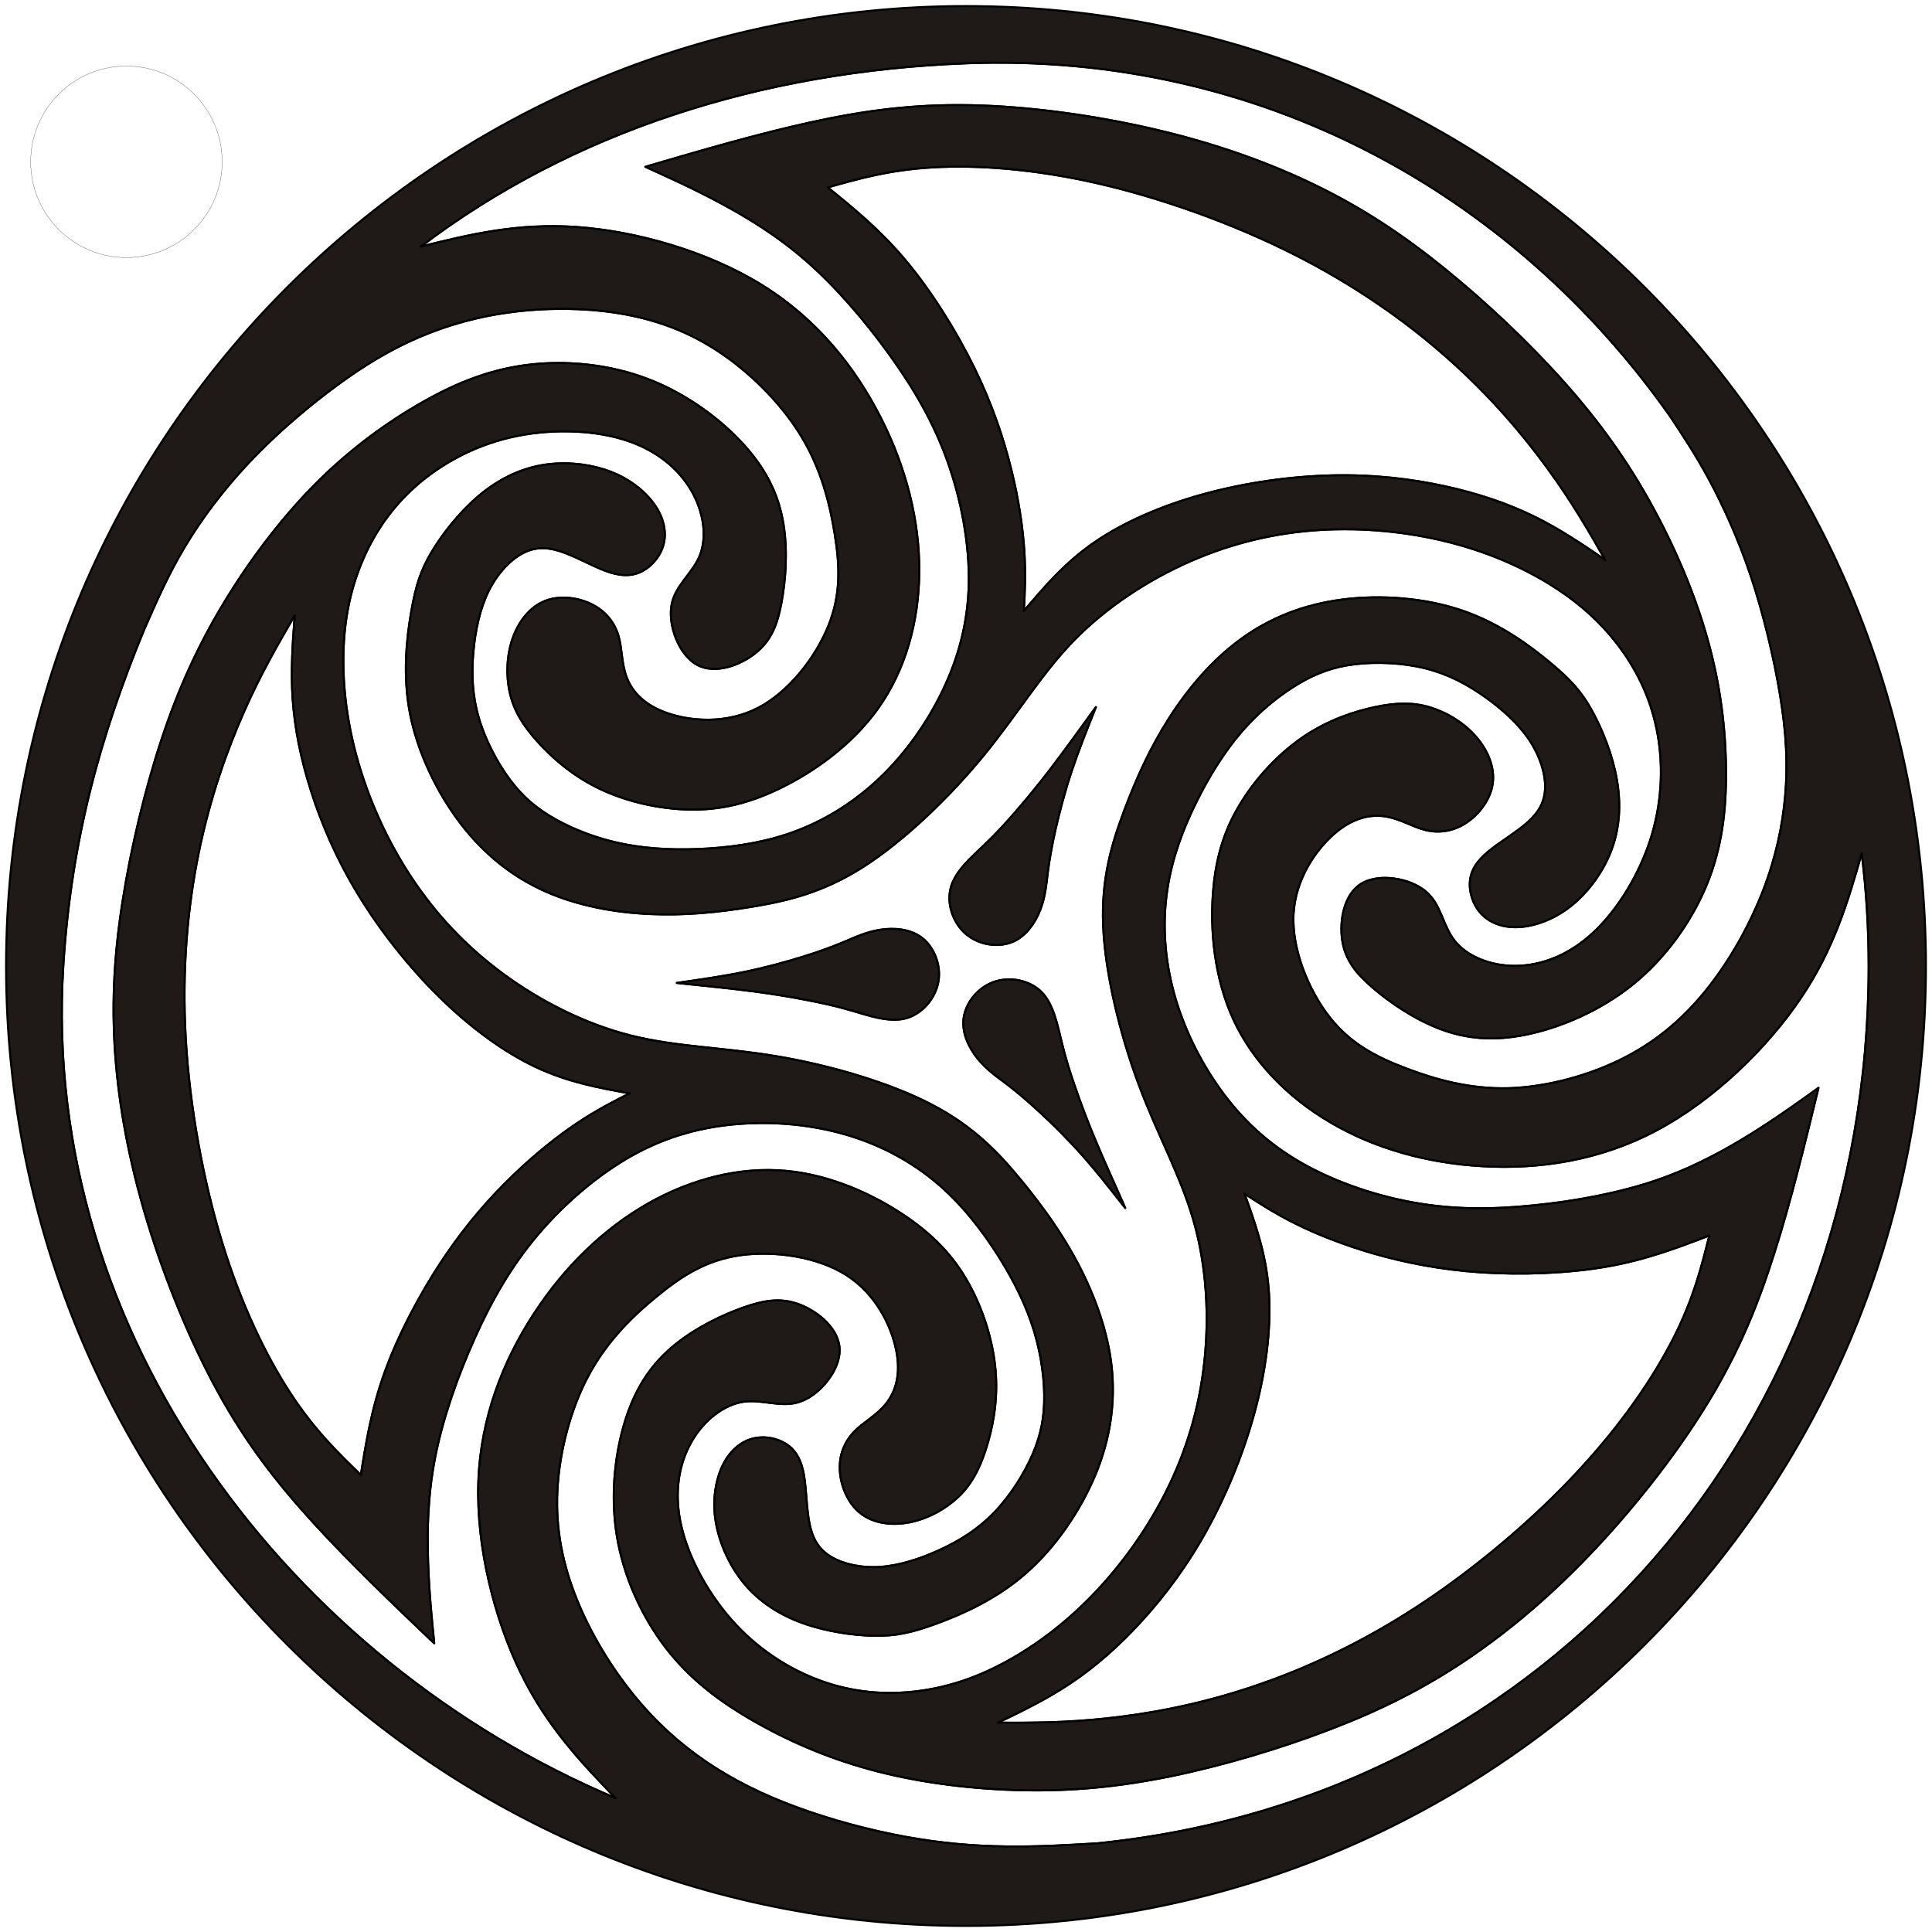 <?xml version="1.0"?>
<svg xmlns="http://www.w3.org/2000/svg" height="666" width="666" viewBox="0 0 188.456 188.456">
<g stroke-linejoin="round" stroke="#000" stroke-linecap="round" fill="none">
<circle stroke-width="0.02" cy="15.785" cx="12.332" r="9.339"/>
<g stroke-width=".2">
<path d="m14.071 61.388c-4.271 10.346-7.128 20.492-7.898 32.84-2.241 35.962 22.226 67.832 53.881 81.172m46.966 4.41c44.41-4.47 75.26-40.88 75.26-85.582 0-3.722-0.23-7.39-0.68-10.991m-18.69-42.639c-15.31-21.743-39.99-35.524-68.682-34.424-19.972 0.765-38.421 6.663-53.201 17.887"/>
<path d="m41.027 24.061c4.693-1.162 9.386-2.323 15.224-1.916 5.838 0.408 12.82 2.385 18.161 5.717 5.34 3.331 9.039 8.018 11.526 12.934 2.487 4.915 3.762 10.059 3.73 14.969s-1.371 9.587-3.965 13.263c-2.595 3.677-6.446 6.354-9.793 7.949-3.348 1.594-6.194 2.105-9.147 1.978s-6.013-0.892-8.516-2.136c-2.503-1.243-4.448-2.965-5.847-4.523-1.398-1.558-2.25-2.952-2.649-4.636-0.398-1.685-0.343-3.66 0.242-5.354 0.586-1.694 1.702-3.108 3.168-3.687 1.467-0.579 3.284-0.324 4.615 0.355 1.332 0.678 2.176 1.781 2.551 3.048 0.375 1.268 0.279 2.7 0.81 4.075 0.532 1.375 1.69 2.693 3.994 3.482s5.752 1.05 8.784-0.51 5.646-4.94 6.89-8.022c1.243-3.082 1.115-5.866 0.621-8.943s-1.355-6.446-3.331-9.661c-1.977-3.215-5.07-6.276-8.293-8.346-3.223-2.069-6.575-3.149-10.129-3.644-3.555-0.495-7.31-0.406-10.69 0.12-3.379 0.526-6.383 1.489-9.139 2.781-2.757 1.293-5.266 2.914-7.893 4.919s-5.372 4.395-7.788 6.977c-2.417 2.583-4.505 5.359-6.132 8.081-1.627 2.721-2.793 5.389-3.96 8.057"/>
<path d="m60.054 175.4c-3.35-3.49-6.7-6.98-9.264-12.24-2.565-5.26-4.344-12.3-4.129-18.59s2.425-11.84 5.438-16.45c3.014-4.61 6.831-8.28 11.099-10.71s8.988-3.61 13.469-3.2c4.482 0.41 8.726 2.41 11.78 4.51s4.92 4.31 6.287 6.93c1.366 2.62 2.234 5.65 2.408 8.44 0.175 2.79-0.344 5.34-0.994 7.33s-1.431 3.42-2.69 4.61c-1.26 1.19-2.998 2.13-4.758 2.47s-3.542 0.08-4.777-0.9-1.923-2.68-2-4.18c-0.078-1.49 0.454-2.77 1.365-3.73 0.91-0.96 2.198-1.59 3.123-2.74s1.487-2.81 1.019-5.2-1.967-5.51-4.834-7.35c-2.866-1.85-7.101-2.42-10.391-1.96-3.291 0.47-5.639 1.97-8.057 3.94-2.417 1.96-4.904 4.39-6.7 7.71s-2.9 7.53-3.082 11.36c-0.181 3.82 0.561 7.27 1.909 10.59 1.348 3.33 3.303 6.53 5.449 9.2 2.145 2.66 4.481 4.78 7.093 6.57 2.612 1.78 5.501 3.23 8.849 4.46 3.348 1.24 7.157 2.26 10.659 2.9 3.503 0.64 6.7 0.9 9.765 0.94 3.06 0.05 6-0.13 8.93-0.3"/>
<path d="m181.6 83.237c-1.34 4.645-2.68 9.291-5.96 14.143-3.27 4.85-8.47 9.91-14.03 12.87-5.55 2.96-11.46 3.82-16.96 3.51-5.5-0.3-10.6-1.77-14.83-4.25-4.24-2.48-7.62-5.98-9.51-10.066-1.88-4.085-2.28-8.758-1.98-12.455 0.29-3.696 1.27-6.416 2.86-8.91 1.58-2.494 3.78-4.762 6.1-6.308 2.33-1.546 4.8-2.369 6.85-2.801 2.04-0.432 3.68-0.473 5.33 0.024 1.66 0.497 3.35 1.532 4.52 2.886 1.18 1.354 1.84 3.028 1.61 4.587-0.23 1.56-1.36 3.006-2.62 3.82-1.25 0.813-2.63 0.994-3.91 0.684-1.29-0.309-2.48-1.108-3.93-1.335-1.46-0.227-3.18 0.117-5.02 1.717-1.83 1.601-3.78 4.457-3.95 7.863-0.16 3.405 1.46 7.359 3.5 9.977 2.05 2.617 4.53 3.897 7.44 5.007s6.26 2.05 10.03 1.95c3.77-0.11 7.97-1.25 11.38-3.01 3.4-1.76 6.01-4.12 8.22-6.951 2.2-2.83 4-6.127 5.24-9.317 1.23-3.19 1.9-6.273 2.16-9.306s0.11-6.016-0.49-9.677c-0.59-3.66-1.63-7.997-2.88-11.739-1.26-3.742-2.72-6.888-4.06-9.381-1.35-2.493-2.58-4.332-3.8-6.171"/>
<path d="m62.95 16.272c5.452-1.594 10.904-3.189 16.053-4.321 5.149-1.131 9.996-1.801 15.671-1.689 5.676 0.111 12.176 1.004 18.026 2.375 5.86 1.371 11.05 3.22 15.61 5.436s8.48 4.799 12.56 8.099 8.33 7.317 11.77 11.191 6.09 7.604 8.4 11.781 4.29 8.8 5.53 13.248c1.25 4.448 1.76 8.72 1.79 12.686 0.04 3.965-0.4 7.624-1.88 11.227-1.49 3.603-4.01 7.15-7.22 9.736-3.21 2.587-7.11 4.209-10.38 4.879s-5.91 0.39-8.4-0.55c-2.49-0.945-4.84-2.539-6.52-3.982-1.69-1.443-2.73-2.734-3.03-4.663-0.29-1.929 0.16-4.496 1.87-5.532s4.69-0.542 6.24 0.734c1.55 1.275 1.66 3.331 2.85 4.838 1.18 1.506 3.45 2.463 5.93 2.45 2.49-0.014 5.19-0.997 7.61-3.261 2.43-2.264 4.57-5.809 5.67-9.419 1.09-3.61 1.15-7.286 0.48-10.486-0.66-3.201-2.05-5.926-3.84-8.251-1.8-2.325-4-4.249-6.76-5.927-2.76-1.677-6.08-3.108-9.88-4.046-3.8-0.939-8.07-1.385-12.31-1.13s-8.45 1.211-12.61 3.026-8.26 4.488-11.47 7.788c-3.2 3.3-5.503 7.227-8.854 11.295-3.35 4.067-7.75 8.276-11.688 10.779-3.937 2.503-7.413 3.3-10.782 3.858s-6.632 0.877-10.039 0.717c-3.407-0.159-6.959-0.797-10.125-2.2s-5.948-3.571-8.279-6.616c-2.332-3.044-4.215-6.966-4.949-10.744-0.734-3.779-0.32-7.413 0.127-9.964 0.446-2.551 0.924-4.018 1.992-5.803 1.069-1.786 2.726-3.89 4.576-5.452 1.849-1.562 3.89-2.583 6.042-2.981 2.152-0.399 4.416-0.176 6.217 0.398 1.802 0.574 3.141 1.499 4.081 2.455 0.941 0.957 1.483 1.945 1.706 2.902 0.223 0.956 0.128 1.881-0.303 2.726-0.43 0.845-1.196 1.61-2.088 1.977-0.893 0.366-1.913 0.334-3.252-0.16-1.34-0.494-2.998-1.451-4.416-1.913-1.419-0.462-2.599-0.43-3.795 0.239-1.195 0.67-2.407 1.977-3.236 3.667s-1.275 3.762-1.466 5.851c-0.192 2.088-0.128 4.192 0.494 6.376s1.801 4.448 3.077 6.154c1.275 1.706 2.646 2.854 4.479 3.874 1.834 1.02 4.129 1.913 6.693 2.41s5.397 0.598 8.282 0.406c2.886-0.191 5.824-0.675 8.667-1.78s5.591-2.832 8.014-5.16c2.423-2.327 4.522-5.255 6.05-8.425 1.527-3.17 2.484-6.581 2.564-10.439 0.079-3.858-0.718-8.163-2.073-11.957s-3.268-7.078-5.643-10.378c-2.376-3.3-5.213-6.616-8.131-9.167-2.917-2.55-5.914-4.336-8.545-5.739-2.63-1.403-4.894-2.423-7.157-3.443z"/>
<path d="m42.355 160.29c-4.106-3.92-8.213-7.85-11.768-11.74s-6.558-7.75-9.299-12.73c-2.741-4.97-5.22-11.05-6.958-16.8s-2.735-11.18-3.096-16.23c-0.36-5.059-0.085-9.746 0.733-14.931 0.817-5.184 2.176-10.865 3.809-15.784s3.541-9.076 6.002-13.167c2.461-4.09 5.477-8.114 8.707-11.414 3.23-3.301 6.675-5.879 10.091-7.893 3.417-2.014 6.805-3.463 10.666-3.981 3.861-0.517 8.197-0.103 12.042 1.385 3.846 1.487 7.202 4.048 9.416 6.543 2.213 2.495 3.285 4.926 3.717 7.555s0.223 5.455-0.182 7.64c-0.404 2.185-1.005 3.728-2.528 4.948s-3.969 2.116-5.723 1.15-2.817-3.795-2.485-5.771c0.331-1.977 2.056-3.102 2.767-4.884s0.407-4.221-0.846-6.365c-1.254-2.145-3.458-3.996-6.63-4.963-3.172-0.966-7.314-1.048-10.989-0.194-3.676 0.854-6.886 2.645-9.324 4.822-2.439 2.177-4.106 4.74-5.223 7.456s-1.683 5.584-1.755 8.814 0.351 6.823 1.437 10.581c1.085 3.758 2.835 7.681 5.176 11.226s5.274 6.711 8.925 9.405 8.019 4.915 12.479 6.042c4.46 1.12 9.012 1.15 14.21 2.02s11.043 2.57 15.179 4.73c4.137 2.16 6.565 4.77 8.732 7.41 2.173 2.64 4.073 5.31 5.643 8.34 1.56 3.03 2.79 6.42 3.16 9.86 0.36 3.45-0.12 6.94-1.59 10.48-1.48 3.54-3.93 7.14-6.84 9.66-2.9 2.53-6.255 3.98-8.688 4.87-2.432 0.89-3.941 1.21-6.022 1.18-2.08-0.03-4.731-0.42-7.009-1.24-2.277-0.82-4.181-2.08-5.603-3.74-1.421-1.66-2.359-3.74-2.763-5.58-0.404-1.85-0.273-3.47 0.085-4.77 0.358-1.29 0.944-2.25 1.66-2.92 0.717-0.67 1.566-1.05 2.513-1.1 0.946-0.05 1.992 0.23 2.756 0.82s1.246 1.49 1.488 2.89c0.241 1.41 0.242 3.32 0.551 4.78s0.926 2.47 2.104 3.17 2.916 1.1 4.794 0.97 3.896-0.78 5.8-1.66c1.904-0.87 3.695-1.98 5.275-3.61 1.581-1.63 2.951-3.79 3.789-5.74 0.84-1.96 1.15-3.72 1.12-5.82-0.04-2.1-0.41-4.53-1.26-7-0.854-2.47-2.183-4.97-3.791-7.38-1.609-2.4-3.497-4.7-5.875-6.61-2.379-1.91-5.249-3.43-8.476-4.36-3.227-0.94-6.812-1.29-10.321-1.03s-6.942 1.14-10.323 3-6.71 4.7-9.318 7.77c-2.609 3.07-4.496 6.37-6.167 10.08-1.67 3.71-3.123 7.82-3.873 11.62-0.75 3.81-0.798 7.29-0.698 10.27 0.101 2.98 0.349 5.45 0.597 7.92z"/>
<path d="m177.38 106.12c-1.35 5.52-2.69 11.04-4.29 16.06-1.59 5.03-3.43 9.56-6.37 14.42-2.93 4.86-6.96 10.04-11.07 14.42-4.11 4.39-8.31 7.96-12.51 10.8s-8.4 4.95-13.3 6.83c-4.9 1.89-10.49 3.55-15.57 4.6-5.08 1.04-9.63 1.47-14.405 1.38-4.773-0.09-9.765-0.69-14.239-1.83-4.474-1.15-8.429-2.84-11.881-4.8-3.452-1.95-6.401-4.16-8.78-7.24-2.379-3.09-4.188-7.05-4.822-11.12-0.635-4.08-0.095-8.26 0.959-11.43 1.054-3.16 2.623-5.31 4.684-7 2.06-1.68 4.613-2.92 6.707-3.66 2.095-0.74 3.731-0.99 5.549-0.28s3.818 2.38 3.858 4.38c0.041 2-1.878 4.34-3.756 5.04-1.877 0.7-3.714-0.23-5.613 0.04-1.898 0.28-3.858 1.76-5.089 3.92s-1.732 4.99-0.983 8.22c0.75 3.23 2.749 6.86 5.327 9.61 2.577 2.76 5.733 4.65 8.838 5.67 3.104 1.02 6.158 1.18 9.068 0.79s5.677-1.33 8.51-2.88c2.838-1.56 5.738-3.72 8.448-6.54s5.23-6.29 7.13-10.09 3.18-7.93 3.68-12.44c0.51-4.5 0.25-9.4-1.01-13.82-1.25-4.43-3.5-8.38-5.35-13.32s-3.29-10.85-3.49-15.512c-0.2-4.661 0.85-8.07 2.05-11.266 1.2-3.197 2.56-6.182 4.4-9.053s4.17-5.628 6.97-7.668c2.79-2.041 6.06-3.366 9.87-3.863 3.8-0.497 8.14-0.167 11.77 1.087 3.64 1.253 6.58 3.43 8.57 5.092 1.99 1.661 3.02 2.809 4.03 4.627 1.01 1.817 2.01 4.306 2.43 6.688 0.43 2.383 0.3 4.66-0.44 6.723-0.73 2.063-2.05 3.912-3.45 5.185s-2.87 1.971-4.17 2.307c-1.29 0.336-2.42 0.312-3.36 0.027s-1.69-0.83-2.21-1.626c-0.52-0.795-0.8-1.84-0.67-2.797 0.13-0.956 0.67-1.824 1.77-2.736 1.09-0.913 2.75-1.87 3.86-2.868s1.67-2.035 1.69-3.406c0.02-1.37-0.51-3.073-1.56-4.635-1.05-1.563-2.62-2.986-4.33-4.196s-3.57-2.207-5.77-2.76c-2.2-0.554-4.75-0.664-6.87-0.413-2.11 0.252-3.79 0.865-5.59 1.943-1.8 1.077-3.72 2.619-5.44 4.591-1.71 1.972-3.21 4.375-4.49 6.969-1.28 2.595-2.33 5.382-2.79 8.396-0.47 3.015-0.34 6.258 0.46 9.52s2.29 6.544 4.27 9.454 4.46 5.44 7.76 7.44 7.43 3.46 11.39 4.18c3.97 0.73 7.77 0.71 11.81 0.3 4.05-0.4 8.34-1.2 12-2.45 3.67-1.26 6.72-2.96 9.25-4.53 2.53-1.58 4.54-3.03 6.56-4.48z"/>
<path d="m80.74 18.28c2.551 2.073 5.102 4.145 7.589 7.111 2.487 2.965 4.91 6.823 6.679 10.426 1.77 3.602 2.886 6.95 3.635 9.979s1.132 5.739 1.276 7.987c0.141 2.248 0.047 4.033-0.048 5.819 1.979-2.328 3.949-4.655 6.789-6.632s6.54-3.603 10.62-4.735 8.54-1.769 12.63-1.865c4.08-0.095 7.78 0.351 11.06 1.068 3.28 0.718 6.15 1.706 8.69 2.95 2.53 1.243 4.73 2.742 6.93 4.24-1.62-2.838-3.25-5.675-5.66-8.975-2.4-3.3-5.59-7.063-9.71-10.713-4.11-3.651-9.15-7.19-15.11-10.187s-12.85-5.452-19.05-6.871-11.717-1.802-15.989-1.562c-4.273 0.239-7.302 1.1-10.331 1.96z"/>
<path d="m35.199 143.88c0.52-3.24 1.039-6.49 2.364-10.13 1.324-3.63 3.453-7.66 5.689-10.99 2.235-3.34 4.577-5.98 6.825-8.14 2.249-2.16 4.404-3.85 6.279-5.1s3.469-2.06 5.064-2.87c-3.005-0.54-6.009-1.09-9.14-2.56-3.13-1.47-6.388-3.86-9.409-6.83-3.02-2.968-5.805-6.515-7.928-10.002-2.123-3.486-3.586-6.912-4.607-10.115s-1.599-6.182-1.79-8.999c-0.19-2.817 0.007-5.472 0.205-8.126-1.644 2.827-3.289 5.654-4.943 9.389s-3.318 8.377-4.423 13.764c-1.105 5.388-1.652 11.52-1.266 18.179 0.386 6.67 1.703 13.86 3.575 19.94s4.298 11.05 6.642 14.63c2.343 3.58 4.603 5.77 6.863 7.96z"/>
<path d="m166.74 120.52c-3.07 1.17-6.14 2.35-9.95 3.02s-8.36 0.84-12.37 0.57c-4-0.27-7.46-0.98-10.46-1.84-2.99-0.87-5.53-1.89-7.55-2.89s-3.52-1.98-5.02-2.95c1.03 2.87 2.06 5.75 2.35 9.19 0.29 3.45-0.15 7.47-1.21 11.57s-2.74 8.28-4.7 11.86c-1.95 3.59-4.19 6.57-6.45 9.05-2.27 2.49-4.56 4.48-6.9 6.05s-4.742 2.73-7.14 3.89c3.27 0.01 6.54 0.02 10.6-0.42 4.06-0.43 8.92-1.31 14.13-3.05 5.22-1.73 10.81-4.33 16.38-7.99 5.58-3.67 11.15-8.4 15.48-13.07 4.33-4.66 7.42-9.24 9.35-13.06s2.69-6.88 3.46-9.93z"/>
<path d="m106.9 68.976c-1.55 2.143-3.1 4.286-4.38 5.969-1.29 1.683-2.31 2.907-3.293 4.051-0.988 1.145-1.941 2.21-3.201 3.412s-2.825 2.54-3.274 4.148c-0.448 1.607 0.22 3.485 1.477 4.555 1.256 1.069 3.102 1.332 4.474 0.791 1.367-0.541 2.267-1.885 2.767-3.15 0.49-1.266 0.59-2.452 0.74-3.697 0.16-1.245 0.39-2.548 0.76-4.198 0.38-1.65 0.9-3.647 1.58-5.684 0.68-2.038 1.51-4.118 2.35-6.197z"/>
<path d="m66.022 95.878c2.63 0.27 5.261 0.54 7.361 0.811s3.67 0.543 5.154 0.825c1.485 0.283 2.885 0.576 4.555 1.066 1.671 0.49 3.612 1.177 5.229 0.762 1.617-0.416 2.908-1.933 3.206-3.556 0.299-1.624-0.397-3.353-1.551-4.271-1.155-0.918-2.769-1.024-4.112-0.82s-2.416 0.718-3.574 1.203c-1.157 0.484-2.399 0.939-4.015 1.441-1.616 0.501-3.606 1.048-5.71 1.479s-4.324 0.746-6.543 1.06z"/>
<path d="m109.76 117.83c-1.08-2.41-2.16-4.83-2.98-6.78-0.81-1.95-1.36-3.45-1.86-4.88-0.5-1.42-0.94-2.78-1.35-4.47-0.42-1.7-0.79-3.721-1.96-4.913s-3.128-1.553-4.683-0.999c-1.555 0.553-2.705 2.02-2.922 3.479-0.218 1.463 0.497 2.913 1.345 3.973s1.83 1.73 2.829 2.49c0.998 0.76 2.011 1.61 3.251 2.76 1.25 1.15 2.72 2.6 4.14 4.2 1.43 1.61 2.81 3.38 4.19 5.14z"/>
</g>
</g>
<g stroke-linejoin="round" fill-rule="evenodd" stroke="#000" stroke-linecap="round" stroke-width=".2" fill="#1f1a17">
<path d="m88.321 99.341c1.617-0.415 2.909-1.933 3.207-3.556s-0.398-3.353-1.552-4.27c-1.154-0.918-2.768-1.025-4.111-0.821-1.344 0.204-2.417 0.719-3.574 1.203-1.158 0.485-2.4 0.94-4.016 1.441s-3.605 1.049-5.71 1.48c-2.104 0.431-4.323 0.745-6.542 1.06 2.63 0.269 5.26 0.539 7.36 0.81s3.67 0.543 5.155 0.826c1.484 0.283 2.884 0.576 4.555 1.066 1.67 0.49 3.612 1.176 5.228 0.761z"/>
<path d="m94.229 91.111c1.257 1.069 3.102 1.332 4.474 0.791 1.377-0.541 2.267-1.885 2.767-3.15 0.49-1.266 0.59-2.452 0.74-3.697 0.16-1.245 0.39-2.548 0.76-4.198 0.38-1.65 0.9-3.647 1.58-5.684 0.68-2.038 1.51-4.118 2.35-6.197-1.55 2.143-3.1 4.286-4.38 5.969-1.29 1.683-2.31 2.907-3.293 4.051-0.987 1.145-1.941 2.21-3.201 3.412-1.259 1.202-2.825 2.54-3.273 4.148-0.449 1.607 0.219 3.485 1.476 4.555z"/>
<path d="m101.61 96.786c-1.17-1.192-3.128-1.552-4.682-0.998-1.555 0.553-2.705 2.02-2.923 3.479-0.218 1.463 0.497 2.913 1.345 3.973 0.849 1.06 1.83 1.73 2.829 2.49 0.998 0.76 2.011 1.61 3.251 2.76 1.25 1.15 2.72 2.6 4.14 4.2 1.43 1.61 2.81 3.37 4.19 5.14-1.08-2.41-2.16-4.83-2.98-6.78-0.81-1.95-1.36-3.45-1.86-4.88-0.5-1.42-0.94-2.78-1.35-4.47-0.42-1.7-0.79-3.721-1.96-4.914z"/>
<path d="m18.119 101.35c-0.386-6.659 0.161-12.791 1.266-18.178 1.105-5.388 2.769-10.03 4.423-13.765 1.654-3.734 3.299-6.561 4.943-9.389-0.198 2.655-0.395 5.31-0.205 8.126 0.191 2.817 0.769 5.797 1.79 8.999 1.021 3.203 2.484 6.629 4.607 10.116 2.123 3.486 4.908 7.033 7.928 10.002 3.021 2.969 6.279 5.359 9.409 6.829 3.131 1.47 6.135 2.02 9.14 2.56-1.595 0.81-3.189 1.62-5.064 2.87s-4.03 2.94-6.279 5.1c-2.248 2.16-4.59 4.8-6.825 8.14-2.236 3.33-4.365 7.36-5.689 11-1.325 3.63-1.844 6.88-2.364 10.12-2.26-2.19-4.52-4.38-6.863-7.96-2.344-3.58-4.77-8.55-6.642-14.63s-3.189-13.27-3.575-19.94zm43.397-0.34c-4.46-1.127-8.828-3.348-12.479-6.042s-6.584-5.86-8.925-9.405-4.091-7.468-5.176-11.226c-1.086-3.758-1.509-7.351-1.437-10.581s0.638-6.098 1.755-8.814c1.117-2.715 2.784-5.279 5.223-7.456 2.438-2.177 5.648-3.967 9.324-4.821 3.675-0.855 7.817-0.773 10.989 0.194 3.172 0.966 5.376 2.817 6.63 4.962 1.253 2.145 1.557 4.583 0.846 6.365s-2.436 2.907-2.767 4.884c-0.332 1.977 0.731 4.806 2.485 5.772s4.2 0.069 5.723-1.151 2.124-2.763 2.528-4.948c0.405-2.185 0.614-5.011 0.182-7.64s-1.504-5.059-3.717-7.555c-2.214-2.495-5.57-5.055-9.416-6.543-3.845-1.487-8.181-1.902-12.042-1.385-3.861 0.518-7.249 1.967-10.666 3.981-3.416 2.014-6.861 4.592-10.091 7.893s-6.246 7.324-8.707 11.415c-2.461 4.09-4.369 8.247-6.002 13.166s-2.992 10.6-3.809 15.785c-0.818 5.184-1.093 9.872-0.733 14.93 0.361 5.05 1.358 10.48 3.096 16.23s4.217 11.83 6.958 16.8c2.741 4.98 5.744 8.84 9.299 12.73s7.662 7.82 11.768 11.74c-0.248-2.47-0.496-4.94-0.597-7.92-0.1-2.98-0.052-6.46 0.698-10.27 0.75-3.8 2.203-7.91 3.873-11.62 1.671-3.71 3.558-7.01 6.167-10.08 2.608-3.07 5.937-5.91 9.318-7.77s6.814-2.74 10.323-3 7.094 0.09 10.321 1.03c3.227 0.93 6.097 2.45 8.476 4.36 2.378 1.91 4.266 4.21 5.875 6.61 1.608 2.41 2.937 4.91 3.791 7.38 0.85 2.47 1.22 4.9 1.26 7 0.03 2.1-0.28 3.86-1.12 5.82-0.838 1.95-2.208 4.11-3.789 5.74-1.58 1.63-3.371 2.74-5.275 3.61-1.904 0.88-3.922 1.53-5.8 1.66s-3.616-0.27-4.794-0.97-1.795-1.71-2.104-3.17-0.31-3.37-0.551-4.78c-0.242-1.4-0.724-2.3-1.488-2.89s-1.81-0.87-2.756-0.82c-0.947 0.05-1.796 0.43-2.513 1.1-0.716 0.67-1.302 1.63-1.66 2.93-0.358 1.29-0.489 2.91-0.085 4.76 0.404 1.84 1.342 3.92 2.763 5.58 1.422 1.67 3.326 2.92 5.603 3.74 2.278 0.82 4.929 1.21 7.009 1.24 2.081 0.03 3.59-0.29 6.022-1.18 2.433-0.89 5.788-2.34 8.688-4.87 2.91-2.52 5.36-6.11 6.84-9.66 1.47-3.54 1.95-7.03 1.59-10.48-0.37-3.44-1.6-6.83-3.16-9.86-1.57-3.03-3.47-5.7-5.643-8.34-2.167-2.64-4.595-5.25-8.732-7.41-4.136-2.16-9.981-3.86-15.179-4.73s-9.75-0.9-14.21-2.02z"/>
<path d="m31.951 38.273c2.627-2.005 5.136-3.626 7.892-4.918 2.757-1.293 5.76-2.256 9.14-2.782s7.135-0.615 10.689-0.12c3.554 0.496 6.907 1.575 10.13 3.645 3.223 2.069 6.316 5.13 8.292 8.345 1.977 3.215 2.838 6.584 3.332 9.661s0.622 5.861-0.622 8.944c-1.243 3.082-3.858 6.461-6.889 8.021-3.032 1.56-6.481 1.299-8.784 0.51-2.304-0.789-3.462-2.107-3.994-3.482-0.531-1.375-0.435-2.807-0.81-4.074-0.375-1.268-1.22-2.37-2.551-3.049s-3.148-0.934-4.615-0.355-2.583 1.993-3.168 3.687-0.64 3.669-0.242 5.354c0.399 1.684 1.251 3.079 2.649 4.636 1.399 1.558 3.344 3.28 5.847 4.523 2.502 1.244 5.563 2.009 8.516 2.136s5.799-0.384 9.147-1.978c3.347-1.595 7.198-4.272 9.792-7.948 2.595-3.677 3.934-8.353 3.966-13.264 0.032-4.91-1.243-10.054-3.73-14.969-2.487-4.916-6.186-9.602-11.526-12.934-5.341-3.332-12.323-5.309-18.161-5.717-5.838-0.407-10.531 0.755-15.224 1.916 14.78-11.225 33.229-17.122 53.201-17.887 28.692-1.1 53.372 12.68 68.682 34.424 1.22 1.839 2.45 3.678 3.8 6.171 1.34 2.493 2.8 5.64 4.06 9.382 1.25 3.741 2.29 8.078 2.88 11.739 0.6 3.66 0.75 6.643 0.49 9.676s-0.93 6.116-2.16 9.306c-1.24 3.19-3.04 6.487-5.24 9.317-2.21 2.831-4.82 5.191-8.23 6.951-3.4 1.76-7.6 2.9-11.37 3.01-3.77 0.1-7.12-0.84-10.03-1.95s-5.39-2.39-7.44-5.007c-2.04-2.618-3.66-6.572-3.5-9.977 0.17-3.405 2.12-6.262 3.95-7.863 1.84-1.6 3.56-1.944 5.01-1.717 1.46 0.227 2.65 1.026 3.94 1.335 1.28 0.31 2.66 0.129 3.91-0.684 1.26-0.813 2.39-2.26 2.62-3.819 0.23-1.56-0.44-3.233-1.61-4.588-1.17-1.354-2.86-2.389-4.52-2.886-1.65-0.497-3.29-0.456-5.34-0.024-2.04 0.432-4.51 1.256-6.84 2.801-2.32 1.546-4.52 3.814-6.1 6.308-1.59 2.494-2.57 5.214-2.86 8.91-0.3 3.697 0.1 8.37 1.98 12.455 1.89 4.086 5.27 7.586 9.51 10.066 4.23 2.48 9.33 3.95 14.83 4.25 5.5 0.31 11.4-0.55 16.96-3.51s10.76-8.02 14.03-12.87c3.28-4.852 4.62-9.498 5.96-14.143 0.45 3.601 0.68 7.269 0.68 10.991 0 44.702-30.85 81.112-75.26 85.582-2.93 0.17-5.87 0.35-8.93 0.3-3.065-0.04-6.262-0.3-9.765-0.94-3.502-0.64-7.311-1.66-10.659-2.9-3.348-1.23-6.237-2.68-8.849-4.46-2.612-1.79-4.948-3.91-7.094-6.57-2.145-2.67-4.1-5.87-5.448-9.2-1.348-3.32-2.09-6.77-1.909-10.59 0.182-3.83 1.286-8.04 3.082-11.36s4.283-5.75 6.7-7.71c2.418-1.97 4.766-3.47 8.056-3.94 3.291-0.46 7.526 0.11 10.392 1.96 2.867 1.84 4.365 4.96 4.834 7.35 0.468 2.39-0.094 4.05-1.019 5.2s-2.213 1.78-3.123 2.74c-0.911 0.96-1.443 2.24-1.366 3.73 0.078 1.5 0.766 3.2 2.001 4.18s3.017 1.24 4.777 0.9 3.498-1.28 4.758-2.47c1.259-1.19 2.04-2.62 2.69-4.61s1.169-4.54 0.994-7.33c-0.174-2.79-1.042-5.82-2.409-8.44-1.366-2.62-3.232-4.83-6.286-6.93-3.055-2.1-7.298-4.1-11.78-4.51-4.481-0.41-9.201 0.77-13.469 3.2s-8.085 6.1-11.099 10.71c-3.013 4.61-5.223 10.16-5.438 16.45s1.564 13.33 4.129 18.59c2.564 5.26 5.914 8.75 9.264 12.24-31.655-13.34-56.122-45.21-53.881-81.172 0.769-12.348 3.627-22.494 7.898-32.84 1.167-2.668 2.333-5.336 3.96-8.057 1.627-2.722 3.715-5.498 6.132-8.081 2.416-2.582 5.161-4.972 7.788-6.977zm155.91 55.955c0-51.704-41.93-93.634-93.632-93.634-51.704 0-93.634 41.93-93.634 93.634 0 51.702 41.93 93.632 93.634 93.632 51.702 0 93.632-41.93 93.632-93.632z"/>
<path d="m94.499 56.956c-0.08 3.858-1.037 7.269-2.564 10.439-1.528 3.17-3.627 6.098-6.05 8.425-2.424 2.328-5.171 4.055-8.014 5.16s-5.782 1.589-8.667 1.78c-2.885 0.192-5.718 0.091-8.282-0.406s-4.859-1.39-6.693-2.41c-1.833-1.02-3.204-2.168-4.48-3.874-1.275-1.706-2.455-3.97-3.076-6.154-0.622-2.184-0.686-4.288-0.495-6.376 0.192-2.089 0.638-4.161 1.467-5.851s2.041-2.997 3.236-3.667c1.196-0.669 2.376-0.701 3.795-0.239 1.418 0.462 3.076 1.419 4.415 1.913 1.34 0.494 2.36 0.526 3.253 0.16 0.892-0.367 1.658-1.132 2.088-1.977s0.526-1.77 0.303-2.726c-0.223-0.957-0.765-1.945-1.706-2.902-0.94-0.956-2.28-1.881-4.081-2.455s-4.065-0.797-6.217-0.398c-2.153 0.398-4.193 1.419-6.042 2.981-1.85 1.562-3.508 3.666-4.576 5.452-1.068 1.785-1.546 3.252-1.992 5.803-0.447 2.551-0.861 6.185-0.127 9.964 0.734 3.778 2.617 7.7 4.948 10.744 2.332 3.045 5.114 5.213 8.28 6.616s6.718 2.041 10.125 2.2c3.407 0.16 6.67-0.159 10.039-0.717s6.845-1.355 10.782-3.858c3.938-2.503 8.338-6.712 11.688-10.779 3.351-4.068 5.654-7.995 8.854-11.295 3.21-3.3 7.31-5.973 11.47-7.788s8.37-2.771 12.61-3.026 8.51 0.191 12.31 1.13c3.8 0.938 7.12 2.369 9.88 4.046 2.76 1.678 4.96 3.602 6.76 5.927 1.79 2.325 3.18 5.05 3.84 8.251 0.67 3.2 0.61 6.876-0.48 10.486-1.1 3.61-3.24 7.155-5.67 9.419-2.42 2.264-5.12 3.247-7.61 3.261-2.48 0.013-4.75-0.944-5.93-2.45-1.19-1.507-1.3-3.563-2.85-4.838-1.55-1.276-4.53-1.77-6.24-0.734s-2.16 3.603-1.87 5.532c0.3 1.929 1.34 3.22 3.02 4.663 1.69 1.443 4.04 3.037 6.53 3.982 2.49 0.94 5.13 1.22 8.4 0.55s7.17-2.292 10.38-4.879c3.21-2.586 5.73-6.133 7.22-9.736 1.48-3.603 1.92-7.262 1.88-11.227-0.03-3.966-0.54-8.238-1.79-12.686-1.24-4.448-3.22-9.071-5.53-13.248s-4.96-7.907-8.4-11.781-7.69-7.891-11.77-11.191-8-5.883-12.56-8.099-9.75-4.065-15.61-5.436c-5.85-1.371-12.35-2.264-18.026-2.375-5.675-0.112-10.522 0.558-15.671 1.689-5.149 1.132-10.601 2.727-16.054 4.321 2.264 1.02 4.528 2.04 7.158 3.443 2.631 1.403 5.628 3.189 8.545 5.739 2.918 2.551 5.755 5.867 8.131 9.167 2.375 3.3 4.288 6.584 5.643 10.378s2.152 8.099 2.073 11.957zm-6.17-31.565c-2.487-2.966-5.038-5.038-7.588-7.111 3.029-0.86 6.058-1.721 10.33-1.96 4.273-0.24 9.789 0.143 15.989 1.562s13.09 3.874 19.05 6.871 11 6.536 15.11 10.187c4.12 3.65 7.31 7.413 9.71 10.713 2.41 3.3 4.04 6.137 5.66 8.975-2.2-1.498-4.4-2.997-6.93-4.24-2.54-1.244-5.41-2.232-8.69-2.95-3.28-0.717-6.98-1.163-11.06-1.068-4.09 0.096-8.55 0.733-12.63 1.865s-7.78 2.758-10.62 4.735-4.81 4.304-6.789 6.632c0.096-1.786 0.189-3.571 0.048-5.819-0.144-2.248-0.526-4.958-1.276-7.987-0.749-3.029-1.865-6.377-3.634-9.979-1.77-3.603-4.193-7.461-6.68-10.426z"/>
<path d="m107.61 90.338c0.2 4.662 1.64 10.572 3.49 15.512s4.1 8.89 5.36 13.32c1.25 4.42 1.51 9.32 1 13.82-0.5 4.51-1.78 8.64-3.68 12.44s-4.42 7.27-7.13 10.09-5.61 4.98-8.447 6.54c-2.834 1.55-5.601 2.49-8.511 2.88s-5.964 0.23-9.068-0.79c-3.105-1.02-6.261-2.91-8.838-5.67-2.578-2.75-4.577-6.38-5.326-9.61-0.75-3.23-0.248-6.06 0.982-8.22 1.231-2.16 3.191-3.64 5.09-3.92 1.898-0.27 3.735 0.66 5.613-0.04 1.877-0.7 3.796-3.04 3.755-5.04-0.04-2-2.04-3.67-3.858-4.38s-3.454-0.46-5.549 0.28c-2.094 0.74-4.646 1.98-6.707 3.67-2.061 1.68-3.63 3.83-4.684 6.99-1.054 3.17-1.594 7.35-0.959 11.43 0.635 4.07 2.443 8.03 4.822 11.12 2.379 3.08 5.328 5.29 8.78 7.24 3.452 1.96 7.408 3.65 11.881 4.8 4.474 1.15 9.466 1.74 14.239 1.83 4.775 0.09 9.325-0.34 14.405-1.38 5.08-1.05 10.67-2.71 15.57-4.6 4.9-1.88 9.1-3.99 13.3-6.83s8.4-6.41 12.51-10.8c4.11-4.38 8.14-9.56 11.07-14.42 2.94-4.86 4.78-9.39 6.37-14.42 1.6-5.02 2.94-10.54 4.29-16.06-2.02 1.45-4.03 2.9-6.56 4.48-2.53 1.57-5.58 3.27-9.24 4.53-3.67 1.25-7.96 2.05-12.01 2.45-4.04 0.41-7.84 0.43-11.81-0.3-3.96-0.72-8.09-2.18-11.39-4.18s-5.78-4.53-7.76-7.44-3.47-6.191-4.27-9.454c-0.8-3.262-0.93-6.505-0.46-9.52 0.46-3.014 1.51-5.801 2.79-8.396 1.28-2.594 2.78-4.996 4.49-6.969 1.72-1.972 3.64-3.513 5.44-4.591 1.8-1.077 3.48-1.691 5.59-1.942 2.12-0.252 4.67-0.142 6.87 0.412 2.2 0.553 4.06 1.55 5.77 2.76s3.28 2.633 4.33 4.196 1.58 3.265 1.56 4.636c-0.02 1.37-0.58 2.407-1.69 3.405s-2.77 1.955-3.86 2.868c-1.1 0.912-1.64 1.78-1.77 2.737-0.13 0.956 0.15 2.001 0.67 2.797 0.52 0.795 1.27 1.34 2.21 1.625s2.07 0.31 3.36-0.027c1.3-0.336 2.77-1.033 4.17-2.306 1.4-1.274 2.72-3.122 3.45-5.186 0.74-2.063 0.87-4.34 0.44-6.723-0.42-2.382-1.42-4.87-2.43-6.688s-2.04-2.965-4.03-4.627-4.93-3.839-8.56-5.092c-3.64-1.253-7.98-1.584-11.78-1.087-3.81 0.497-7.08 1.822-9.87 3.863-2.8 2.04-5.13 4.797-6.97 7.668s-3.2 5.856-4.4 9.053-2.25 6.605-2.05 11.266zm36.81 33.772c4.01 0.27 8.56 0.1 12.37-0.57s6.88-1.85 9.95-3.02c-0.77 3.06-1.53 6.11-3.46 9.93s-5.02 8.4-9.35 13.06c-4.33 4.67-9.9 9.4-15.48 13.07-5.57 3.66-11.16 6.26-16.38 7.99-5.21 1.74-10.07 2.62-14.13 3.05-4.06 0.44-7.33 0.43-10.6 0.42 2.397-1.16 4.8-2.31 7.14-3.89 2.34-1.57 4.63-3.56 6.9-6.05 2.26-2.48 4.5-5.46 6.45-9.05 1.96-3.58 3.64-7.76 4.7-11.86s1.5-8.12 1.21-11.56c-0.29-3.45-1.32-6.33-2.35-9.2 1.5 0.97 3 1.95 5.02 2.95s4.56 2.02 7.55 2.89c3 0.86 6.46 1.57 10.46 1.84z"/>
</g>
</svg>
